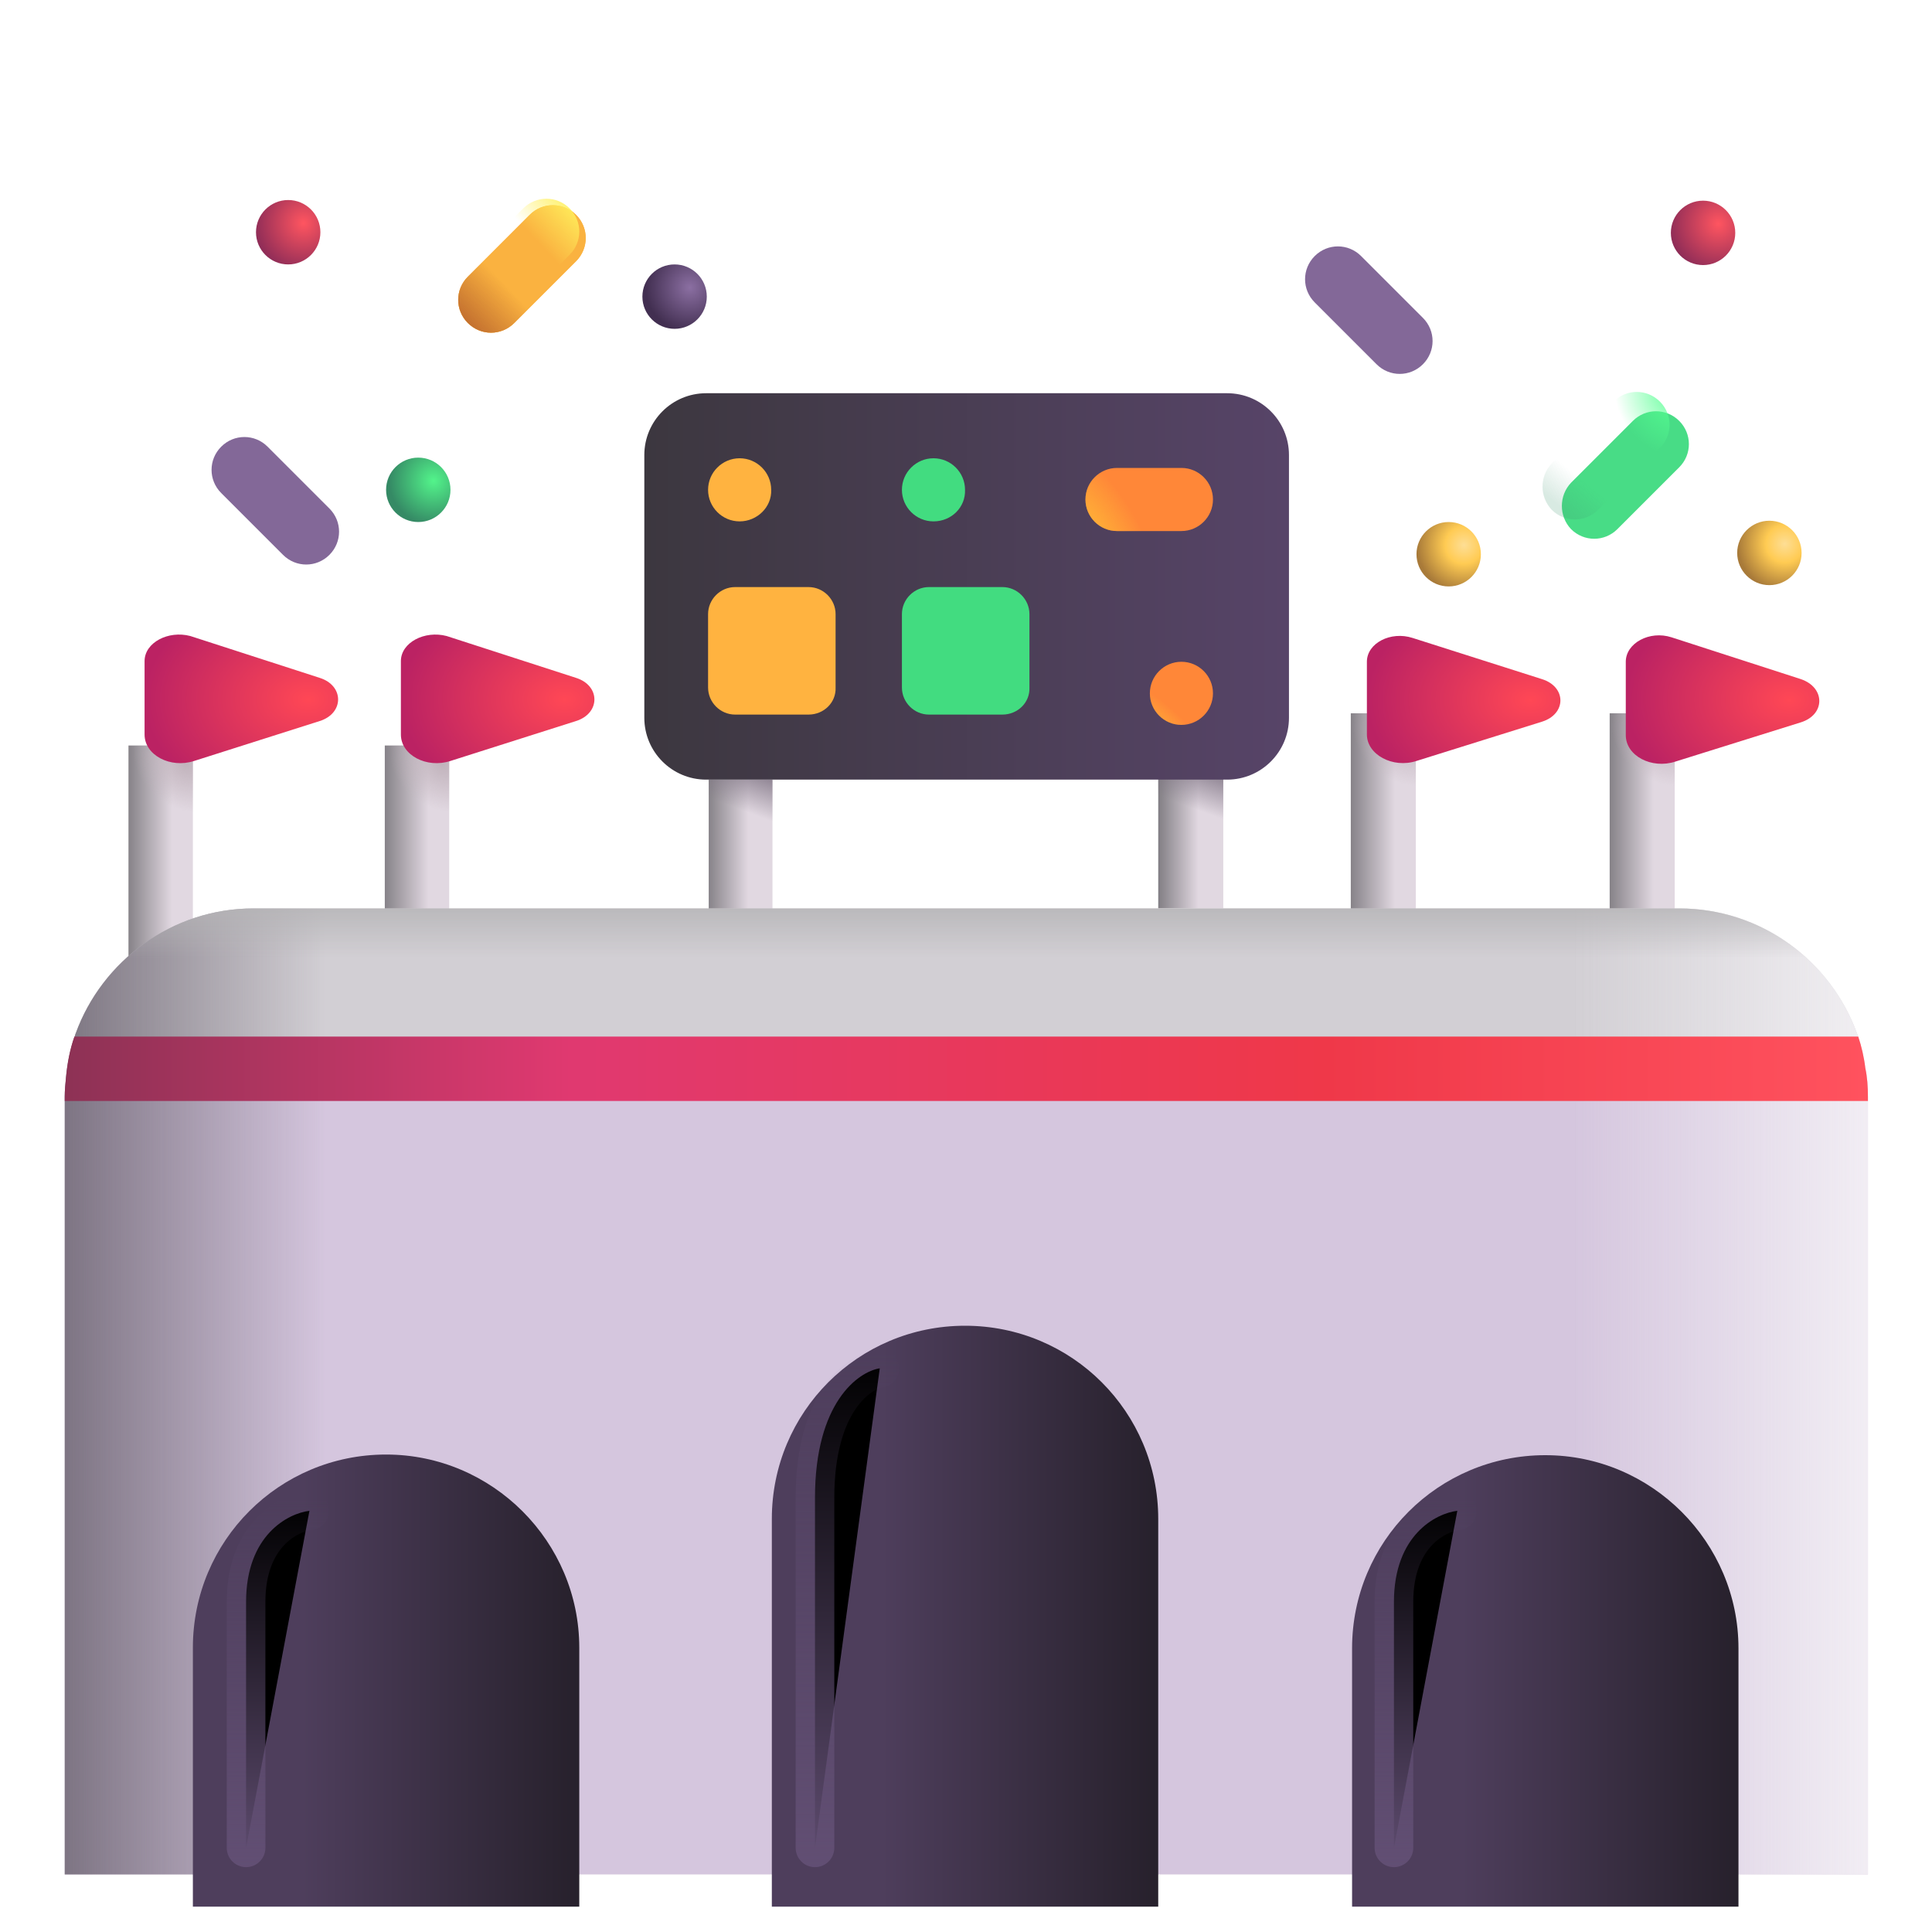 <svg viewBox="1 1 30 30" xmlns="http://www.w3.org/2000/svg">
<path d="M12.995 13.106H12.005V15.146H12.995V13.106Z" fill="url(#paint0_linear_18_5384)"/>
<path d="M12.995 13.106H12.005V15.146H12.995V13.106Z" fill="url(#paint1_linear_18_5384)"/>
<path d="M3.995 12.576H2.995V16.076H3.995V12.576Z" fill="url(#paint2_linear_18_5384)"/>
<path d="M3.995 12.576H2.995V16.076H3.995V12.576Z" fill="url(#paint3_radial_18_5384)"/>
<path d="M7.975 12.576H6.975V16.076H7.975V12.576Z" fill="url(#paint4_linear_18_5384)"/>
<path d="M7.975 12.576H6.975V16.076H7.975V12.576Z" fill="url(#paint5_radial_18_5384)"/>
<path d="M19.995 13.076H18.985V15.106H19.995V13.076Z" fill="url(#paint6_linear_18_5384)"/>
<path d="M19.995 13.076H18.985V15.106H19.995V13.076Z" fill="url(#paint7_linear_18_5384)"/>
<path d="M22.985 12.076H21.975V16.076H22.985V12.076Z" fill="url(#paint8_linear_18_5384)"/>
<path d="M22.985 12.076H21.975V16.076H22.985V12.076Z" fill="url(#paint9_radial_18_5384)"/>
<path d="M27.005 12.076H25.995V16.076H27.005V12.076Z" fill="url(#paint10_linear_18_5384)"/>
<path d="M27.005 12.076H25.995V16.076H27.005V12.076Z" fill="url(#paint11_radial_18_5384)"/>
<path d="M30.005 18.036V30.106H2.005V18.036C2.005 17.936 2.015 17.836 2.025 17.736C2.045 17.516 2.085 17.306 2.155 17.106C2.165 17.086 2.165 17.066 2.175 17.046C2.585 15.916 3.675 15.106 4.935 15.106H27.075C28.345 15.106 29.425 15.916 29.835 17.046C29.845 17.066 29.845 17.086 29.855 17.106C29.905 17.256 29.945 17.426 29.965 17.596C29.995 17.736 30.005 17.886 30.005 18.036Z" fill="url(#paint12_linear_18_5384)"/>
<path d="M30.005 18.036V30.106H2.005V18.036C2.005 17.936 2.015 17.836 2.025 17.736C2.045 17.516 2.085 17.306 2.155 17.106C2.165 17.086 2.165 17.066 2.175 17.046C2.585 15.916 3.675 15.106 4.935 15.106H27.075C28.345 15.106 29.425 15.916 29.835 17.046C29.845 17.066 29.845 17.086 29.855 17.106C29.905 17.256 29.945 17.426 29.965 17.596C29.995 17.736 30.005 17.886 30.005 18.036Z" fill="url(#paint13_linear_18_5384)"/>
<path d="M30.005 18.036V30.106H2.005V18.036C2.005 17.936 2.015 17.836 2.025 17.736C2.045 17.516 2.085 17.306 2.155 17.106C2.165 17.086 2.165 17.066 2.175 17.046C2.585 15.916 3.675 15.106 4.935 15.106H27.075C28.345 15.106 29.425 15.916 29.835 17.046C29.845 17.066 29.845 17.086 29.855 17.106C29.905 17.256 29.945 17.426 29.965 17.596C29.995 17.736 30.005 17.886 30.005 18.036Z" fill="url(#paint14_linear_18_5384)"/>
<path d="M30.005 18.036V30.106H2.005V18.036C2.005 17.936 2.015 17.836 2.025 17.736C2.045 17.516 2.085 17.306 2.155 17.106C2.165 17.086 2.165 17.066 2.175 17.046C2.585 15.916 3.675 15.106 4.935 15.106H27.075C28.345 15.106 29.425 15.916 29.835 17.046C29.845 17.066 29.845 17.086 29.855 17.106C29.905 17.256 29.945 17.426 29.965 17.596C29.995 17.736 30.005 17.886 30.005 18.036Z" fill="url(#paint15_linear_18_5384)"/>
<g filter="url(#filter0_i_18_5384)">
<path d="M6.995 23.086C5.335 23.086 3.995 24.426 3.995 26.086V30.106H9.995V26.086C9.995 24.436 8.645 23.086 6.995 23.086Z" fill="url(#paint16_linear_18_5384)"/>
</g>
<g filter="url(#filter1_i_18_5384)">
<path d="M15.985 21.086C14.325 21.086 12.985 22.426 12.985 24.086V30.106H18.985V24.086C18.985 22.426 17.645 21.086 15.985 21.086Z" fill="url(#paint17_linear_18_5384)"/>
</g>
<g filter="url(#filter2_i_18_5384)">
<path d="M24.995 23.096C23.335 23.096 21.995 24.436 21.995 26.096V30.106H27.995V26.096C27.995 24.446 26.645 23.096 24.995 23.096Z" fill="url(#paint18_linear_18_5384)"/>
</g>
<g filter="url(#filter3_ii_18_5384)">
<path d="M20.055 13.106H11.965C11.435 13.106 11.005 12.676 11.005 12.146V8.066C11.005 7.536 11.435 7.106 11.965 7.106H20.055C20.585 7.106 21.015 7.536 21.015 8.066V12.146C21.015 12.676 20.585 13.106 20.055 13.106Z" fill="url(#paint19_linear_18_5384)"/>
</g>
<g filter="url(#filter4_i_18_5384)">
<path d="M2.995 11.516V12.656C2.995 12.976 3.395 13.186 3.765 13.066L5.715 12.446C6.095 12.326 6.095 11.896 5.715 11.776L3.705 11.126C3.365 11.036 2.995 11.226 2.995 11.516Z" fill="url(#paint20_radial_18_5384)"/>
</g>
<g filter="url(#filter5_i_18_5384)">
<path d="M6.975 11.516V12.656C6.975 12.976 7.375 13.186 7.745 13.066L9.695 12.446C10.075 12.326 10.075 11.896 9.695 11.776L7.685 11.126C7.345 11.036 6.975 11.226 6.975 11.516Z" fill="url(#paint21_radial_18_5384)"/>
</g>
<g filter="url(#filter6_i_18_5384)">
<path d="M21.975 11.526V12.656C21.975 12.966 22.375 13.186 22.745 13.066L24.695 12.456C25.075 12.336 25.075 11.916 24.695 11.796L22.685 11.156C22.345 11.046 21.975 11.236 21.975 11.526Z" fill="url(#paint22_radial_18_5384)"/>
</g>
<g filter="url(#filter7_i_18_5384)">
<path d="M25.995 11.526V12.666C25.995 12.986 26.395 13.196 26.765 13.076L28.715 12.466C29.095 12.346 29.095 11.926 28.715 11.796L26.705 11.146C26.365 11.036 25.995 11.236 25.995 11.526Z" fill="url(#paint23_radial_18_5384)"/>
</g>
<path d="M30.005 18.026V18.096H2.005V18.026C2.005 17.926 2.015 17.826 2.025 17.726C2.045 17.506 2.085 17.296 2.155 17.096H29.855C29.905 17.246 29.945 17.416 29.965 17.586C29.995 17.726 30.005 17.876 30.005 18.026Z" fill="url(#paint24_linear_18_5384)"/>
<g filter="url(#filter8_ii_18_5384)">
<path d="M12.485 9.096C12.215 9.096 11.995 8.876 11.995 8.606C11.995 8.336 12.215 8.116 12.485 8.116C12.755 8.116 12.975 8.336 12.975 8.606C12.985 8.876 12.755 9.096 12.485 9.096Z" fill="#FFB340"/>
</g>
<g filter="url(#filter9_ii_18_5384)">
<path d="M15.495 9.096C15.225 9.096 15.005 8.876 15.005 8.606C15.005 8.336 15.225 8.116 15.495 8.116C15.765 8.116 15.985 8.336 15.985 8.606C15.995 8.876 15.775 9.096 15.495 9.096Z" fill="#42DC80"/>
</g>
<g filter="url(#filter10_i_18_5384)">
<path d="M19.495 12.106C19.225 12.106 19.005 11.886 19.005 11.616C19.005 11.346 19.225 11.126 19.495 11.126C19.765 11.126 19.985 11.346 19.985 11.616C19.985 11.886 19.765 12.106 19.495 12.106Z" fill="#FF8738"/>
<path d="M19.495 12.106C19.225 12.106 19.005 11.886 19.005 11.616C19.005 11.346 19.225 11.126 19.495 11.126C19.765 11.126 19.985 11.346 19.985 11.616C19.985 11.886 19.765 12.106 19.495 12.106Z" fill="url(#paint25_radial_18_5384)"/>
</g>
<g filter="url(#filter11_ii_18_5384)">
<path d="M13.555 12.096H12.415C12.185 12.096 11.995 11.906 11.995 11.676V10.536C11.995 10.306 12.185 10.116 12.415 10.116H13.555C13.785 10.116 13.975 10.306 13.975 10.536V11.676C13.985 11.906 13.795 12.096 13.555 12.096Z" fill="#FFB340"/>
</g>
<g filter="url(#filter12_ii_18_5384)">
<path d="M16.565 12.096H15.425C15.195 12.096 15.005 11.906 15.005 11.676V10.536C15.005 10.306 15.195 10.116 15.425 10.116H16.565C16.795 10.116 16.985 10.306 16.985 10.536V11.676C16.995 11.906 16.805 12.096 16.565 12.096Z" fill="#42DC80"/>
</g>
<g filter="url(#filter13_i_18_5384)">
<path d="M19.495 9.096H18.495C18.225 9.096 18.005 8.876 18.005 8.606C18.005 8.336 18.225 8.116 18.495 8.116H19.495C19.765 8.116 19.985 8.336 19.985 8.606C19.985 8.876 19.765 9.096 19.495 9.096Z" fill="#FF8738"/>
<path d="M19.495 9.096H18.495C18.225 9.096 18.005 8.876 18.005 8.606C18.005 8.336 18.225 8.116 18.495 8.116H19.495C19.765 8.116 19.985 8.336 19.985 8.606C19.985 8.876 19.765 9.096 19.495 9.096Z" fill="url(#paint26_radial_18_5384)"/>
</g>
<path d="M5.475 5.106C5.751 5.106 5.975 4.882 5.975 4.606C5.975 4.33 5.751 4.106 5.475 4.106C5.199 4.106 4.975 4.33 4.975 4.606C4.975 4.882 5.199 5.106 5.475 5.106Z" fill="url(#paint27_radial_18_5384)"/>
<path d="M7.495 9.106C7.771 9.106 7.995 8.882 7.995 8.606C7.995 8.33 7.771 8.106 7.495 8.106C7.219 8.106 6.995 8.33 6.995 8.606C6.995 8.882 7.219 9.106 7.495 9.106Z" fill="url(#paint28_radial_18_5384)"/>
<path d="M11.475 6.106C11.751 6.106 11.975 5.882 11.975 5.606C11.975 5.33 11.751 5.106 11.475 5.106C11.199 5.106 10.975 5.33 10.975 5.606C10.975 5.882 11.199 6.106 11.475 6.106Z" fill="url(#paint29_radial_18_5384)"/>
<path d="M23.495 10.106C23.771 10.106 23.995 9.882 23.995 9.606C23.995 9.33 23.771 9.106 23.495 9.106C23.219 9.106 22.995 9.33 22.995 9.606C22.995 9.882 23.219 10.106 23.495 10.106Z" fill="url(#paint30_radial_18_5384)"/>
<path d="M28.475 10.086C28.751 10.086 28.975 9.862 28.975 9.586C28.975 9.31 28.751 9.086 28.475 9.086C28.199 9.086 27.975 9.31 27.975 9.586C27.975 9.862 28.199 10.086 28.475 10.086Z" fill="url(#paint31_radial_18_5384)"/>
<path d="M27.445 5.116C27.721 5.116 27.945 4.892 27.945 4.616C27.945 4.34 27.721 4.116 27.445 4.116C27.169 4.116 26.945 4.34 26.945 4.616C26.945 4.892 27.169 5.116 27.445 5.116Z" fill="url(#paint32_radial_18_5384)"/>
<g filter="url(#filter14_i_18_5384)">
<path d="M5.815 9.916C5.615 10.116 5.295 10.116 5.095 9.916L4.135 8.956C3.935 8.756 3.935 8.436 4.135 8.236C4.335 8.036 4.655 8.036 4.855 8.236L5.815 9.196C6.015 9.396 6.015 9.716 5.815 9.916Z" fill="#836898"/>
</g>
<g filter="url(#filter15_i_18_5384)">
<path d="M22.795 6.956C22.595 7.156 22.275 7.156 22.075 6.956L21.115 5.996C20.915 5.796 20.915 5.476 21.115 5.276C21.315 5.076 21.635 5.076 21.835 5.276L22.795 6.236C22.995 6.436 22.995 6.756 22.795 6.956Z" fill="#836898"/>
</g>
<g filter="url(#filter16_i_18_5384)">
<path d="M8.165 5.916C8.365 6.116 8.685 6.116 8.885 5.916L9.845 4.956C10.045 4.756 10.045 4.436 9.845 4.236C9.645 4.036 9.325 4.036 9.125 4.236L8.165 5.196C7.965 5.396 7.965 5.716 8.165 5.916Z" fill="#FAB240"/>
</g>
<g filter="url(#filter17_i_18_5384)">
<path d="M8.165 5.916C8.365 6.116 8.685 6.116 8.885 5.916L9.845 4.956C10.045 4.756 10.045 4.436 9.845 4.236C9.645 4.036 9.325 4.036 9.125 4.236L8.165 5.196C7.965 5.396 7.965 5.716 8.165 5.916Z" fill="#FAB240"/>
<path d="M8.165 5.916C8.365 6.116 8.685 6.116 8.885 5.916L9.845 4.956C10.045 4.756 10.045 4.436 9.845 4.236C9.645 4.036 9.325 4.036 9.125 4.236L8.165 5.196C7.965 5.396 7.965 5.716 8.165 5.916Z" fill="url(#paint33_linear_18_5384)"/>
</g>
<path d="M8.165 5.916C8.365 6.116 8.685 6.116 8.885 5.916L9.845 4.956C10.045 4.756 10.045 4.436 9.845 4.236C9.645 4.036 9.325 4.036 9.125 4.236L8.165 5.196C7.965 5.396 7.965 5.716 8.165 5.916Z" fill="url(#paint34_linear_18_5384)"/>
<g filter="url(#filter18_i_18_5384)">
<path d="M25.095 8.916C25.295 9.116 25.615 9.116 25.815 8.916L26.775 7.956C26.975 7.756 26.975 7.436 26.775 7.236C26.575 7.036 26.255 7.036 26.055 7.236L25.095 8.196C24.905 8.396 24.905 8.716 25.095 8.916Z" fill="#48DC86"/>
</g>
<path d="M25.095 8.916C25.295 9.116 25.615 9.116 25.815 8.916L26.775 7.956C26.975 7.756 26.975 7.436 26.775 7.236C26.575 7.036 26.255 7.036 26.055 7.236L25.095 8.196C24.905 8.396 24.905 8.716 25.095 8.916Z" fill="url(#paint35_radial_18_5384)"/>
<path d="M25.095 8.916C25.295 9.116 25.615 9.116 25.815 8.916L26.775 7.956C26.975 7.756 26.975 7.436 26.775 7.236C26.575 7.036 26.255 7.036 26.055 7.236L25.095 8.196C24.905 8.396 24.905 8.716 25.095 8.916Z" fill="url(#paint36_linear_18_5384)" fill-opacity="0.2"/>
<g filter="url(#filter19_f_18_5384)">
<path d="M14.661 22.247C14.326 22.3 13.655 22.778 13.655 24.259C13.655 25.74 13.655 28.499 13.655 29.693" stroke="url(#paint37_linear_18_5384)" stroke-width="0.6" stroke-linecap="round"/>
</g>
<g filter="url(#filter20_f_18_5384)">
<path d="M5.805 24.46C5.477 24.498 4.821 24.834 4.821 25.875C4.821 26.915 4.821 28.854 4.821 29.693" stroke="url(#paint38_linear_18_5384)" stroke-width="0.6" stroke-linecap="round"/>
</g>
<g filter="url(#filter21_f_18_5384)">
<path d="M23.629 24.46C23.301 24.498 22.645 24.834 22.645 25.875C22.645 26.915 22.645 28.854 22.645 29.693" stroke="url(#paint39_linear_18_5384)" stroke-width="0.6" stroke-linecap="round"/>
</g>
<defs>
<filter id="filter0_i_18_5384" x="3.995" y="23.086" width="6" height="7.52" filterUnits="userSpaceOnUse" color-interpolation-filters="sRGB">
<feFlood flood-opacity="0" result="BackgroundImageFix"/>
<feBlend mode="normal" in="SourceGraphic" in2="BackgroundImageFix" result="shape"/>
<feColorMatrix in="SourceAlpha" type="matrix" values="0 0 0 0 0 0 0 0 0 0 0 0 0 0 0 0 0 0 127 0" result="hardAlpha"/>
<feOffset dy="0.5"/>
<feGaussianBlur stdDeviation="0.5"/>
<feComposite in2="hardAlpha" operator="arithmetic" k2="-1" k3="1"/>
<feColorMatrix type="matrix" values="0 0 0 0 0.165 0 0 0 0 0.078 0 0 0 0 0.227 0 0 0 1 0"/>
<feBlend mode="normal" in2="shape" result="effect1_innerShadow_18_5384"/>
</filter>
<filter id="filter1_i_18_5384" x="12.985" y="21.086" width="6" height="9.52" filterUnits="userSpaceOnUse" color-interpolation-filters="sRGB">
<feFlood flood-opacity="0" result="BackgroundImageFix"/>
<feBlend mode="normal" in="SourceGraphic" in2="BackgroundImageFix" result="shape"/>
<feColorMatrix in="SourceAlpha" type="matrix" values="0 0 0 0 0 0 0 0 0 0 0 0 0 0 0 0 0 0 127 0" result="hardAlpha"/>
<feOffset dy="0.5"/>
<feGaussianBlur stdDeviation="0.5"/>
<feComposite in2="hardAlpha" operator="arithmetic" k2="-1" k3="1"/>
<feColorMatrix type="matrix" values="0 0 0 0 0.165 0 0 0 0 0.078 0 0 0 0 0.227 0 0 0 1 0"/>
<feBlend mode="normal" in2="shape" result="effect1_innerShadow_18_5384"/>
</filter>
<filter id="filter2_i_18_5384" x="21.995" y="23.096" width="6" height="7.51" filterUnits="userSpaceOnUse" color-interpolation-filters="sRGB">
<feFlood flood-opacity="0" result="BackgroundImageFix"/>
<feBlend mode="normal" in="SourceGraphic" in2="BackgroundImageFix" result="shape"/>
<feColorMatrix in="SourceAlpha" type="matrix" values="0 0 0 0 0 0 0 0 0 0 0 0 0 0 0 0 0 0 127 0" result="hardAlpha"/>
<feOffset dy="0.5"/>
<feGaussianBlur stdDeviation="0.5"/>
<feComposite in2="hardAlpha" operator="arithmetic" k2="-1" k3="1"/>
<feColorMatrix type="matrix" values="0 0 0 0 0.165 0 0 0 0 0.078 0 0 0 0 0.227 0 0 0 1 0"/>
<feBlend mode="normal" in2="shape" result="effect1_innerShadow_18_5384"/>
</filter>
<filter id="filter3_ii_18_5384" x="10.605" y="6.706" width="10.81" height="6.8" filterUnits="userSpaceOnUse" color-interpolation-filters="sRGB">
<feFlood flood-opacity="0" result="BackgroundImageFix"/>
<feBlend mode="normal" in="SourceGraphic" in2="BackgroundImageFix" result="shape"/>
<feColorMatrix in="SourceAlpha" type="matrix" values="0 0 0 0 0 0 0 0 0 0 0 0 0 0 0 0 0 0 127 0" result="hardAlpha"/>
<feOffset dx="-0.4" dy="0.4"/>
<feGaussianBlur stdDeviation="0.3"/>
<feComposite in2="hardAlpha" operator="arithmetic" k2="-1" k3="1"/>
<feColorMatrix type="matrix" values="0 0 0 0 0.447 0 0 0 0 0.376 0 0 0 0 0.51 0 0 0 1 0"/>
<feBlend mode="normal" in2="shape" result="effect1_innerShadow_18_5384"/>
<feColorMatrix in="SourceAlpha" type="matrix" values="0 0 0 0 0 0 0 0 0 0 0 0 0 0 0 0 0 0 127 0" result="hardAlpha"/>
<feOffset dx="0.4" dy="-0.4"/>
<feGaussianBlur stdDeviation="0.3"/>
<feComposite in2="hardAlpha" operator="arithmetic" k2="-1" k3="1"/>
<feColorMatrix type="matrix" values="0 0 0 0 0.176 0 0 0 0 0.157 0 0 0 0 0.184 0 0 0 1 0"/>
<feBlend mode="normal" in2="effect1_innerShadow_18_5384" result="effect2_innerShadow_18_5384"/>
</filter>
<filter id="filter4_i_18_5384" x="2.995" y="10.854" width="3.255" height="2.247" filterUnits="userSpaceOnUse" color-interpolation-filters="sRGB">
<feFlood flood-opacity="0" result="BackgroundImageFix"/>
<feBlend mode="normal" in="SourceGraphic" in2="BackgroundImageFix" result="shape"/>
<feColorMatrix in="SourceAlpha" type="matrix" values="0 0 0 0 0 0 0 0 0 0 0 0 0 0 0 0 0 0 127 0" result="hardAlpha"/>
<feOffset dx="0.25" dy="-0.25"/>
<feGaussianBlur stdDeviation="0.25"/>
<feComposite in2="hardAlpha" operator="arithmetic" k2="-1" k3="1"/>
<feColorMatrix type="matrix" values="0 0 0 0 0.545 0 0 0 0 0.141 0 0 0 0 0.329 0 0 0 1 0"/>
<feBlend mode="normal" in2="shape" result="effect1_innerShadow_18_5384"/>
</filter>
<filter id="filter5_i_18_5384" x="6.975" y="10.854" width="3.255" height="2.247" filterUnits="userSpaceOnUse" color-interpolation-filters="sRGB">
<feFlood flood-opacity="0" result="BackgroundImageFix"/>
<feBlend mode="normal" in="SourceGraphic" in2="BackgroundImageFix" result="shape"/>
<feColorMatrix in="SourceAlpha" type="matrix" values="0 0 0 0 0 0 0 0 0 0 0 0 0 0 0 0 0 0 127 0" result="hardAlpha"/>
<feOffset dx="0.25" dy="-0.25"/>
<feGaussianBlur stdDeviation="0.25"/>
<feComposite in2="hardAlpha" operator="arithmetic" k2="-1" k3="1"/>
<feColorMatrix type="matrix" values="0 0 0 0 0.545 0 0 0 0 0.141 0 0 0 0 0.329 0 0 0 1 0"/>
<feBlend mode="normal" in2="shape" result="effect1_innerShadow_18_5384"/>
</filter>
<filter id="filter6_i_18_5384" x="21.975" y="10.874" width="3.255" height="2.225" filterUnits="userSpaceOnUse" color-interpolation-filters="sRGB">
<feFlood flood-opacity="0" result="BackgroundImageFix"/>
<feBlend mode="normal" in="SourceGraphic" in2="BackgroundImageFix" result="shape"/>
<feColorMatrix in="SourceAlpha" type="matrix" values="0 0 0 0 0 0 0 0 0 0 0 0 0 0 0 0 0 0 127 0" result="hardAlpha"/>
<feOffset dx="0.25" dy="-0.25"/>
<feGaussianBlur stdDeviation="0.25"/>
<feComposite in2="hardAlpha" operator="arithmetic" k2="-1" k3="1"/>
<feColorMatrix type="matrix" values="0 0 0 0 0.545 0 0 0 0 0.141 0 0 0 0 0.329 0 0 0 1 0"/>
<feBlend mode="normal" in2="shape" result="effect1_innerShadow_18_5384"/>
</filter>
<filter id="filter7_i_18_5384" x="25.995" y="10.865" width="3.255" height="2.245" filterUnits="userSpaceOnUse" color-interpolation-filters="sRGB">
<feFlood flood-opacity="0" result="BackgroundImageFix"/>
<feBlend mode="normal" in="SourceGraphic" in2="BackgroundImageFix" result="shape"/>
<feColorMatrix in="SourceAlpha" type="matrix" values="0 0 0 0 0 0 0 0 0 0 0 0 0 0 0 0 0 0 127 0" result="hardAlpha"/>
<feOffset dx="0.25" dy="-0.25"/>
<feGaussianBlur stdDeviation="0.25"/>
<feComposite in2="hardAlpha" operator="arithmetic" k2="-1" k3="1"/>
<feColorMatrix type="matrix" values="0 0 0 0 0.545 0 0 0 0 0.141 0 0 0 0 0.329 0 0 0 1 0"/>
<feBlend mode="normal" in2="shape" result="effect1_innerShadow_18_5384"/>
</filter>
<filter id="filter8_ii_18_5384" x="11.845" y="7.966" width="1.28" height="1.28" filterUnits="userSpaceOnUse" color-interpolation-filters="sRGB">
<feFlood flood-opacity="0" result="BackgroundImageFix"/>
<feBlend mode="normal" in="SourceGraphic" in2="BackgroundImageFix" result="shape"/>
<feColorMatrix in="SourceAlpha" type="matrix" values="0 0 0 0 0 0 0 0 0 0 0 0 0 0 0 0 0 0 127 0" result="hardAlpha"/>
<feOffset dx="-0.15" dy="0.15"/>
<feGaussianBlur stdDeviation="0.2"/>
<feComposite in2="hardAlpha" operator="arithmetic" k2="-1" k3="1"/>
<feColorMatrix type="matrix" values="0 0 0 0 0.859 0 0 0 0 0.353 0 0 0 0 0.129 0 0 0 1 0"/>
<feBlend mode="normal" in2="shape" result="effect1_innerShadow_18_5384"/>
<feColorMatrix in="SourceAlpha" type="matrix" values="0 0 0 0 0 0 0 0 0 0 0 0 0 0 0 0 0 0 127 0" result="hardAlpha"/>
<feOffset dx="0.15" dy="-0.15"/>
<feGaussianBlur stdDeviation="0.15"/>
<feComposite in2="hardAlpha" operator="arithmetic" k2="-1" k3="1"/>
<feColorMatrix type="matrix" values="0 0 0 0 1 0 0 0 0 0.882 0 0 0 0 0.216 0 0 0 1 0"/>
<feBlend mode="normal" in2="effect1_innerShadow_18_5384" result="effect2_innerShadow_18_5384"/>
</filter>
<filter id="filter9_ii_18_5384" x="14.855" y="7.966" width="1.28" height="1.28" filterUnits="userSpaceOnUse" color-interpolation-filters="sRGB">
<feFlood flood-opacity="0" result="BackgroundImageFix"/>
<feBlend mode="normal" in="SourceGraphic" in2="BackgroundImageFix" result="shape"/>
<feColorMatrix in="SourceAlpha" type="matrix" values="0 0 0 0 0 0 0 0 0 0 0 0 0 0 0 0 0 0 127 0" result="hardAlpha"/>
<feOffset dx="-0.15" dy="0.15"/>
<feGaussianBlur stdDeviation="0.15"/>
<feComposite in2="hardAlpha" operator="arithmetic" k2="-1" k3="1"/>
<feColorMatrix type="matrix" values="0 0 0 0 0.106 0 0 0 0 0.6 0 0 0 0 0.318 0 0 0 1 0"/>
<feBlend mode="normal" in2="shape" result="effect1_innerShadow_18_5384"/>
<feColorMatrix in="SourceAlpha" type="matrix" values="0 0 0 0 0 0 0 0 0 0 0 0 0 0 0 0 0 0 127 0" result="hardAlpha"/>
<feOffset dx="0.15" dy="-0.15"/>
<feGaussianBlur stdDeviation="0.15"/>
<feComposite in2="hardAlpha" operator="arithmetic" k2="-1" k3="1"/>
<feColorMatrix type="matrix" values="0 0 0 0 0.31 0 0 0 0 1 0 0 0 0 0.596 0 0 0 1 0"/>
<feBlend mode="normal" in2="effect1_innerShadow_18_5384" result="effect2_innerShadow_18_5384"/>
</filter>
<filter id="filter10_i_18_5384" x="18.855" y="11.126" width="1.13" height="1.13" filterUnits="userSpaceOnUse" color-interpolation-filters="sRGB">
<feFlood flood-opacity="0" result="BackgroundImageFix"/>
<feBlend mode="normal" in="SourceGraphic" in2="BackgroundImageFix" result="shape"/>
<feColorMatrix in="SourceAlpha" type="matrix" values="0 0 0 0 0 0 0 0 0 0 0 0 0 0 0 0 0 0 127 0" result="hardAlpha"/>
<feOffset dx="-0.15" dy="0.15"/>
<feGaussianBlur stdDeviation="0.15"/>
<feComposite in2="hardAlpha" operator="arithmetic" k2="-1" k3="1"/>
<feColorMatrix type="matrix" values="0 0 0 0 0.859 0 0 0 0 0.325 0 0 0 0 0.102 0 0 0 1 0"/>
<feBlend mode="normal" in2="shape" result="effect1_innerShadow_18_5384"/>
</filter>
<filter id="filter11_ii_18_5384" x="11.845" y="9.966" width="2.28" height="2.28" filterUnits="userSpaceOnUse" color-interpolation-filters="sRGB">
<feFlood flood-opacity="0" result="BackgroundImageFix"/>
<feBlend mode="normal" in="SourceGraphic" in2="BackgroundImageFix" result="shape"/>
<feColorMatrix in="SourceAlpha" type="matrix" values="0 0 0 0 0 0 0 0 0 0 0 0 0 0 0 0 0 0 127 0" result="hardAlpha"/>
<feOffset dx="-0.15" dy="0.15"/>
<feGaussianBlur stdDeviation="0.2"/>
<feComposite in2="hardAlpha" operator="arithmetic" k2="-1" k3="1"/>
<feColorMatrix type="matrix" values="0 0 0 0 0.859 0 0 0 0 0.353 0 0 0 0 0.129 0 0 0 1 0"/>
<feBlend mode="normal" in2="shape" result="effect1_innerShadow_18_5384"/>
<feColorMatrix in="SourceAlpha" type="matrix" values="0 0 0 0 0 0 0 0 0 0 0 0 0 0 0 0 0 0 127 0" result="hardAlpha"/>
<feOffset dx="0.15" dy="-0.15"/>
<feGaussianBlur stdDeviation="0.15"/>
<feComposite in2="hardAlpha" operator="arithmetic" k2="-1" k3="1"/>
<feColorMatrix type="matrix" values="0 0 0 0 1 0 0 0 0 0.882 0 0 0 0 0.216 0 0 0 1 0"/>
<feBlend mode="normal" in2="effect1_innerShadow_18_5384" result="effect2_innerShadow_18_5384"/>
</filter>
<filter id="filter12_ii_18_5384" x="14.855" y="9.966" width="2.28" height="2.28" filterUnits="userSpaceOnUse" color-interpolation-filters="sRGB">
<feFlood flood-opacity="0" result="BackgroundImageFix"/>
<feBlend mode="normal" in="SourceGraphic" in2="BackgroundImageFix" result="shape"/>
<feColorMatrix in="SourceAlpha" type="matrix" values="0 0 0 0 0 0 0 0 0 0 0 0 0 0 0 0 0 0 127 0" result="hardAlpha"/>
<feOffset dx="-0.15" dy="0.15"/>
<feGaussianBlur stdDeviation="0.15"/>
<feComposite in2="hardAlpha" operator="arithmetic" k2="-1" k3="1"/>
<feColorMatrix type="matrix" values="0 0 0 0 0.106 0 0 0 0 0.6 0 0 0 0 0.318 0 0 0 1 0"/>
<feBlend mode="normal" in2="shape" result="effect1_innerShadow_18_5384"/>
<feColorMatrix in="SourceAlpha" type="matrix" values="0 0 0 0 0 0 0 0 0 0 0 0 0 0 0 0 0 0 127 0" result="hardAlpha"/>
<feOffset dx="0.15" dy="-0.15"/>
<feGaussianBlur stdDeviation="0.15"/>
<feComposite in2="hardAlpha" operator="arithmetic" k2="-1" k3="1"/>
<feColorMatrix type="matrix" values="0 0 0 0 0.31 0 0 0 0 1 0 0 0 0 0.596 0 0 0 1 0"/>
<feBlend mode="normal" in2="effect1_innerShadow_18_5384" result="effect2_innerShadow_18_5384"/>
</filter>
<filter id="filter13_i_18_5384" x="17.855" y="8.116" width="2.13" height="1.13" filterUnits="userSpaceOnUse" color-interpolation-filters="sRGB">
<feFlood flood-opacity="0" result="BackgroundImageFix"/>
<feBlend mode="normal" in="SourceGraphic" in2="BackgroundImageFix" result="shape"/>
<feColorMatrix in="SourceAlpha" type="matrix" values="0 0 0 0 0 0 0 0 0 0 0 0 0 0 0 0 0 0 127 0" result="hardAlpha"/>
<feOffset dx="-0.15" dy="0.15"/>
<feGaussianBlur stdDeviation="0.15"/>
<feComposite in2="hardAlpha" operator="arithmetic" k2="-1" k3="1"/>
<feColorMatrix type="matrix" values="0 0 0 0 0.859 0 0 0 0 0.325 0 0 0 0 0.102 0 0 0 1 0"/>
<feBlend mode="normal" in2="shape" result="effect1_innerShadow_18_5384"/>
</filter>
<filter id="filter14_i_18_5384" x="3.985" y="7.786" width="2.28" height="2.28" filterUnits="userSpaceOnUse" color-interpolation-filters="sRGB">
<feFlood flood-opacity="0" result="BackgroundImageFix"/>
<feBlend mode="normal" in="SourceGraphic" in2="BackgroundImageFix" result="shape"/>
<feColorMatrix in="SourceAlpha" type="matrix" values="0 0 0 0 0 0 0 0 0 0 0 0 0 0 0 0 0 0 127 0" result="hardAlpha"/>
<feOffset dx="0.3" dy="-0.3"/>
<feGaussianBlur stdDeviation="0.2"/>
<feComposite in2="hardAlpha" operator="arithmetic" k2="-1" k3="1"/>
<feColorMatrix type="matrix" values="0 0 0 0 0.302 0 0 0 0 0.196 0 0 0 0 0.376 0 0 0 1 0"/>
<feBlend mode="normal" in2="shape" result="effect1_innerShadow_18_5384"/>
</filter>
<filter id="filter15_i_18_5384" x="20.965" y="4.826" width="2.28" height="2.28" filterUnits="userSpaceOnUse" color-interpolation-filters="sRGB">
<feFlood flood-opacity="0" result="BackgroundImageFix"/>
<feBlend mode="normal" in="SourceGraphic" in2="BackgroundImageFix" result="shape"/>
<feColorMatrix in="SourceAlpha" type="matrix" values="0 0 0 0 0 0 0 0 0 0 0 0 0 0 0 0 0 0 127 0" result="hardAlpha"/>
<feOffset dx="0.3" dy="-0.3"/>
<feGaussianBlur stdDeviation="0.2"/>
<feComposite in2="hardAlpha" operator="arithmetic" k2="-1" k3="1"/>
<feColorMatrix type="matrix" values="0 0 0 0 0.302 0 0 0 0 0.196 0 0 0 0 0.376 0 0 0 1 0"/>
<feBlend mode="normal" in2="shape" result="effect1_innerShadow_18_5384"/>
</filter>
<filter id="filter16_i_18_5384" x="8.015" y="4.086" width="2.08" height="2.08" filterUnits="userSpaceOnUse" color-interpolation-filters="sRGB">
<feFlood flood-opacity="0" result="BackgroundImageFix"/>
<feBlend mode="normal" in="SourceGraphic" in2="BackgroundImageFix" result="shape"/>
<feColorMatrix in="SourceAlpha" type="matrix" values="0 0 0 0 0 0 0 0 0 0 0 0 0 0 0 0 0 0 127 0" result="hardAlpha"/>
<feOffset dx="0.1" dy="0.1"/>
<feGaussianBlur stdDeviation="0.2"/>
<feComposite in2="hardAlpha" operator="arithmetic" k2="-1" k3="1"/>
<feColorMatrix type="matrix" values="0 0 0 0 0.706 0 0 0 0 0.376 0 0 0 0 0.18 0 0 0 1 0"/>
<feBlend mode="normal" in2="shape" result="effect1_innerShadow_18_5384"/>
</filter>
<filter id="filter17_i_18_5384" x="8.015" y="4.086" width="2.08" height="2.08" filterUnits="userSpaceOnUse" color-interpolation-filters="sRGB">
<feFlood flood-opacity="0" result="BackgroundImageFix"/>
<feBlend mode="normal" in="SourceGraphic" in2="BackgroundImageFix" result="shape"/>
<feColorMatrix in="SourceAlpha" type="matrix" values="0 0 0 0 0 0 0 0 0 0 0 0 0 0 0 0 0 0 127 0" result="hardAlpha"/>
<feOffset dx="0.1" dy="0.1"/>
<feGaussianBlur stdDeviation="0.2"/>
<feComposite in2="hardAlpha" operator="arithmetic" k2="-1" k3="1"/>
<feColorMatrix type="matrix" values="0 0 0 0 0.706 0 0 0 0 0.376 0 0 0 0 0.18 0 0 0 1 0"/>
<feBlend mode="normal" in2="shape" result="effect1_innerShadow_18_5384"/>
</filter>
<filter id="filter18_i_18_5384" x="24.952" y="7.086" width="2.273" height="2.28" filterUnits="userSpaceOnUse" color-interpolation-filters="sRGB">
<feFlood flood-opacity="0" result="BackgroundImageFix"/>
<feBlend mode="normal" in="SourceGraphic" in2="BackgroundImageFix" result="shape"/>
<feColorMatrix in="SourceAlpha" type="matrix" values="0 0 0 0 0 0 0 0 0 0 0 0 0 0 0 0 0 0 127 0" result="hardAlpha"/>
<feOffset dx="0.3" dy="0.3"/>
<feGaussianBlur stdDeviation="0.2"/>
<feComposite in2="hardAlpha" operator="arithmetic" k2="-1" k3="1"/>
<feColorMatrix type="matrix" values="0 0 0 0 0.243 0 0 0 0 0.584 0 0 0 0 0.435 0 0 0 1 0"/>
<feBlend mode="normal" in2="shape" result="effect1_innerShadow_18_5384"/>
</filter>
<filter id="filter19_f_18_5384" x="12.755" y="21.347" width="2.806" height="9.246" filterUnits="userSpaceOnUse" color-interpolation-filters="sRGB">
<feFlood flood-opacity="0" result="BackgroundImageFix"/>
<feBlend mode="normal" in="SourceGraphic" in2="BackgroundImageFix" result="shape"/>
<feGaussianBlur stdDeviation="0.3" result="effect1_foregroundBlur_18_5384"/>
</filter>
<filter id="filter20_f_18_5384" x="3.921" y="23.56" width="2.784" height="7.032" filterUnits="userSpaceOnUse" color-interpolation-filters="sRGB">
<feFlood flood-opacity="0" result="BackgroundImageFix"/>
<feBlend mode="normal" in="SourceGraphic" in2="BackgroundImageFix" result="shape"/>
<feGaussianBlur stdDeviation="0.3" result="effect1_foregroundBlur_18_5384"/>
</filter>
<filter id="filter21_f_18_5384" x="21.745" y="23.56" width="2.784" height="7.032" filterUnits="userSpaceOnUse" color-interpolation-filters="sRGB">
<feFlood flood-opacity="0" result="BackgroundImageFix"/>
<feBlend mode="normal" in="SourceGraphic" in2="BackgroundImageFix" result="shape"/>
<feGaussianBlur stdDeviation="0.3" result="effect1_foregroundBlur_18_5384"/>
</filter>
<linearGradient id="paint0_linear_18_5384" x1="12.617" y1="14.126" x2="11.823" y2="14.126" gradientUnits="userSpaceOnUse">
<stop stop-color="#E1D8E1"/>
<stop offset="0.889" stop-color="#79767B"/>
</linearGradient>
<linearGradient id="paint1_linear_18_5384" x1="13.096" y1="12.983" x2="12.829" y2="13.697" gradientUnits="userSpaceOnUse">
<stop stop-color="#7D7282"/>
<stop offset="1" stop-color="#7D7282" stop-opacity="0"/>
</linearGradient>
<linearGradient id="paint2_linear_18_5384" x1="3.673" y1="14.326" x2="2.896" y2="14.326" gradientUnits="userSpaceOnUse">
<stop stop-color="#E1D8E1"/>
<stop offset="1" stop-color="#79767B"/>
</linearGradient>
<radialGradient id="paint3_radial_18_5384" cx="0" cy="0" r="1" gradientUnits="userSpaceOnUse" gradientTransform="translate(3.888 12.862) rotate(124.985) scale(0.686 0.872)">
<stop stop-color="#C1B3BC"/>
<stop offset="1" stop-color="#C1B3BC" stop-opacity="0"/>
</radialGradient>
<linearGradient id="paint4_linear_18_5384" x1="7.653" y1="14.326" x2="6.876" y2="14.326" gradientUnits="userSpaceOnUse">
<stop stop-color="#E1D8E1"/>
<stop offset="1" stop-color="#79767B"/>
</linearGradient>
<radialGradient id="paint5_radial_18_5384" cx="0" cy="0" r="1" gradientUnits="userSpaceOnUse" gradientTransform="translate(7.868 12.862) rotate(124.985) scale(0.686 0.872)">
<stop stop-color="#C1B3BC"/>
<stop offset="1" stop-color="#C1B3BC" stop-opacity="0"/>
</radialGradient>
<linearGradient id="paint6_linear_18_5384" x1="19.609" y1="14.091" x2="18.8" y2="14.091" gradientUnits="userSpaceOnUse">
<stop stop-color="#E1D8E1"/>
<stop offset="0.843" stop-color="#79767B"/>
</linearGradient>
<linearGradient id="paint7_linear_18_5384" x1="20.098" y1="12.954" x2="19.838" y2="13.668" gradientUnits="userSpaceOnUse">
<stop stop-color="#7D7282"/>
<stop offset="1" stop-color="#7D7282" stop-opacity="0"/>
</linearGradient>
<linearGradient id="paint8_linear_18_5384" x1="22.66" y1="14.076" x2="21.875" y2="14.076" gradientUnits="userSpaceOnUse">
<stop stop-color="#E1D8E1"/>
<stop offset="1" stop-color="#79767B"/>
</linearGradient>
<radialGradient id="paint9_radial_18_5384" cx="0" cy="0" r="1" gradientUnits="userSpaceOnUse" gradientTransform="translate(22.877 12.402) rotate(121.735) scale(0.755 0.914)">
<stop stop-color="#C1B3BC"/>
<stop offset="1" stop-color="#C1B3BC" stop-opacity="0"/>
</radialGradient>
<linearGradient id="paint10_linear_18_5384" x1="26.68" y1="14.076" x2="25.895" y2="14.076" gradientUnits="userSpaceOnUse">
<stop stop-color="#E1D8E1"/>
<stop offset="1" stop-color="#79767B"/>
</linearGradient>
<radialGradient id="paint11_radial_18_5384" cx="0" cy="0" r="1" gradientUnits="userSpaceOnUse" gradientTransform="translate(26.897 12.402) rotate(121.735) scale(0.755 0.914)">
<stop stop-color="#C1B3BC"/>
<stop offset="1" stop-color="#C1B3BC" stop-opacity="0"/>
</radialGradient>
<linearGradient id="paint12_linear_18_5384" x1="17.155" y1="31.22" x2="17.155" y2="14.683" gradientUnits="userSpaceOnUse">
<stop stop-color="#D5C6DE"/>
<stop offset="0.816" stop-color="#D5C6DE"/>
<stop offset="0.84" stop-color="#D2CFD4"/>
<stop offset="1" stop-color="#D2CFD4"/>
</linearGradient>
<linearGradient id="paint13_linear_18_5384" x1="30.898" y1="30.106" x2="25.424" y2="30.106" gradientUnits="userSpaceOnUse">
<stop stop-color="#F7F5F8"/>
<stop offset="1" stop-color="#F7F5F8" stop-opacity="0"/>
</linearGradient>
<linearGradient id="paint14_linear_18_5384" x1="1.325" y1="27.076" x2="6.062" y2="27.076" gradientUnits="userSpaceOnUse">
<stop stop-color="#6F6774"/>
<stop offset="1" stop-color="#6F6774" stop-opacity="0"/>
</linearGradient>
<linearGradient id="paint15_linear_18_5384" x1="16.005" y1="14.898" x2="16.005" y2="15.883" gradientUnits="userSpaceOnUse">
<stop stop-color="#B4B3B5"/>
<stop offset="1" stop-color="#B4B3B5" stop-opacity="0"/>
</linearGradient>
<linearGradient id="paint16_linear_18_5384" x1="5.702" y1="26.595" x2="10.953" y2="26.595" gradientUnits="userSpaceOnUse">
<stop stop-color="#4E3E5C"/>
<stop offset="1" stop-color="#1E1A21"/>
</linearGradient>
<linearGradient id="paint17_linear_18_5384" x1="14.693" y1="25.595" x2="19.942" y2="25.595" gradientUnits="userSpaceOnUse">
<stop stop-color="#4E3E5C"/>
<stop offset="1" stop-color="#1E1A21"/>
</linearGradient>
<linearGradient id="paint18_linear_18_5384" x1="23.703" y1="26.6" x2="28.953" y2="26.6" gradientUnits="userSpaceOnUse">
<stop stop-color="#4E3E5C"/>
<stop offset="1" stop-color="#1E1A21"/>
</linearGradient>
<linearGradient id="paint19_linear_18_5384" x1="11.002" y1="10.106" x2="21.012" y2="10.106" gradientUnits="userSpaceOnUse">
<stop stop-color="#3C373F"/>
<stop offset="1" stop-color="#574468"/>
</linearGradient>
<radialGradient id="paint20_radial_18_5384" cx="0" cy="0" r="1" gradientUnits="userSpaceOnUse" gradientTransform="translate(5.536 12.108) rotate(180) scale(2.541 1.772)">
<stop stop-color="#FF4755"/>
<stop offset="1" stop-color="#BB2263"/>
</radialGradient>
<radialGradient id="paint21_radial_18_5384" cx="0" cy="0" r="1" gradientUnits="userSpaceOnUse" gradientTransform="translate(9.516 12.108) rotate(180) scale(2.541 1.772)">
<stop stop-color="#FF4755"/>
<stop offset="1" stop-color="#BB2263"/>
</radialGradient>
<radialGradient id="paint22_radial_18_5384" cx="0" cy="0" r="1" gradientUnits="userSpaceOnUse" gradientTransform="translate(24.516 12.118) rotate(180) scale(2.541 1.753)">
<stop stop-color="#FF4755"/>
<stop offset="1" stop-color="#BB2263"/>
</radialGradient>
<radialGradient id="paint23_radial_18_5384" cx="0" cy="0" r="1" gradientUnits="userSpaceOnUse" gradientTransform="translate(28.536 12.119) rotate(180) scale(2.541 1.771)">
<stop stop-color="#FF4755"/>
<stop offset="1" stop-color="#BB2263"/>
</radialGradient>
<linearGradient id="paint24_linear_18_5384" x1="2" y1="17.593" x2="30" y2="17.593" gradientUnits="userSpaceOnUse">
<stop stop-color="#8D3255"/>
<stop offset="0.281" stop-color="#E03970"/>
<stop offset="0.698" stop-color="#EF3849"/>
<stop offset="1" stop-color="#FF525E"/>
</linearGradient>
<radialGradient id="paint25_radial_18_5384" cx="0" cy="0" r="1" gradientUnits="userSpaceOnUse" gradientTransform="translate(19.005 12.322) rotate(-48.074) scale(0.577 1.372)">
<stop stop-color="#FFC137"/>
<stop offset="1" stop-color="#FFC137" stop-opacity="0"/>
</radialGradient>
<radialGradient id="paint26_radial_18_5384" cx="0" cy="0" r="1" gradientUnits="userSpaceOnUse" gradientTransform="translate(18.005 9.312) rotate(-28.86) scale(0.89 1.798)">
<stop stop-color="#FFC137"/>
<stop offset="1" stop-color="#FFC137" stop-opacity="0"/>
</radialGradient>
<radialGradient id="paint27_radial_18_5384" cx="0" cy="0" r="1" gradientUnits="userSpaceOnUse" gradientTransform="translate(5.712 4.465) rotate(140.057) scale(0.842)">
<stop stop-color="#FF5560"/>
<stop offset="0.938" stop-color="#8B2B57"/>
</radialGradient>
<radialGradient id="paint28_radial_18_5384" cx="0" cy="0" r="1" gradientUnits="userSpaceOnUse" gradientTransform="translate(7.732 8.465) rotate(140.364) scale(0.687)">
<stop stop-color="#53F48B"/>
<stop offset="1" stop-color="#358A65"/>
</radialGradient>
<radialGradient id="paint29_radial_18_5384" cx="0" cy="0" r="1" gradientUnits="userSpaceOnUse" gradientTransform="translate(11.712 5.465) rotate(140.364) scale(0.687)">
<stop stop-color="#8B6FA2"/>
<stop offset="1" stop-color="#422F51"/>
</radialGradient>
<radialGradient id="paint30_radial_18_5384" cx="0" cy="0" r="1" gradientUnits="userSpaceOnUse" gradientTransform="translate(23.732 9.465) rotate(141.889) scale(0.821)">
<stop stop-color="#FEDE95"/>
<stop offset="0.354" stop-color="#FFCB53"/>
<stop offset="0.891" stop-color="#A87A39"/>
</radialGradient>
<radialGradient id="paint31_radial_18_5384" cx="0" cy="0" r="1" gradientUnits="userSpaceOnUse" gradientTransform="translate(28.712 9.445) rotate(141.889) scale(0.821)">
<stop stop-color="#FEDE95"/>
<stop offset="0.354" stop-color="#FFCB53"/>
<stop offset="0.891" stop-color="#A87A39"/>
</radialGradient>
<radialGradient id="paint32_radial_18_5384" cx="0" cy="0" r="1" gradientUnits="userSpaceOnUse" gradientTransform="translate(27.682 4.475) rotate(140.057) scale(0.842)">
<stop stop-color="#FF5560"/>
<stop offset="0.938" stop-color="#8B2B57"/>
</radialGradient>
<linearGradient id="paint33_linear_18_5384" x1="8.208" y1="6.164" x2="8.911" y2="5.492" gradientUnits="userSpaceOnUse">
<stop stop-color="#BA652C"/>
<stop offset="1" stop-color="#BA652C" stop-opacity="0"/>
</linearGradient>
<linearGradient id="paint34_linear_18_5384" x1="9.995" y1="4.211" x2="9.38" y2="4.789" gradientUnits="userSpaceOnUse">
<stop stop-color="#FFF05C"/>
<stop offset="1" stop-color="#FFF05C" stop-opacity="0"/>
</linearGradient>
<radialGradient id="paint35_radial_18_5384" cx="0" cy="0" r="1" gradientUnits="userSpaceOnUse" gradientTransform="translate(27.068 7.086) rotate(140.118) scale(0.971 1.046)">
<stop stop-color="#55FF91"/>
<stop offset="1" stop-color="#55FF91" stop-opacity="0"/>
</radialGradient>
<linearGradient id="paint36_linear_18_5384" x1="25.357" y1="8.977" x2="25.7" y2="8.562" gradientUnits="userSpaceOnUse">
<stop stop-color="#3E956F"/>
<stop offset="1" stop-color="#3E956F" stop-opacity="0"/>
</linearGradient>
<linearGradient id="paint37_linear_18_5384" x1="13.454" y1="30.28" x2="13.454" y2="22.005" gradientUnits="userSpaceOnUse">
<stop stop-color="#624F74"/>
<stop offset="1" stop-color="#624F74" stop-opacity="0"/>
</linearGradient>
<linearGradient id="paint38_linear_18_5384" x1="4.624" y1="30.106" x2="4.624" y2="24.291" gradientUnits="userSpaceOnUse">
<stop stop-color="#624F74"/>
<stop offset="1" stop-color="#624F74" stop-opacity="0"/>
</linearGradient>
<linearGradient id="paint39_linear_18_5384" x1="22.449" y1="30.106" x2="22.449" y2="24.291" gradientUnits="userSpaceOnUse">
<stop stop-color="#624F74"/>
<stop offset="1" stop-color="#624F74" stop-opacity="0"/>
</linearGradient>
</defs>
</svg>
